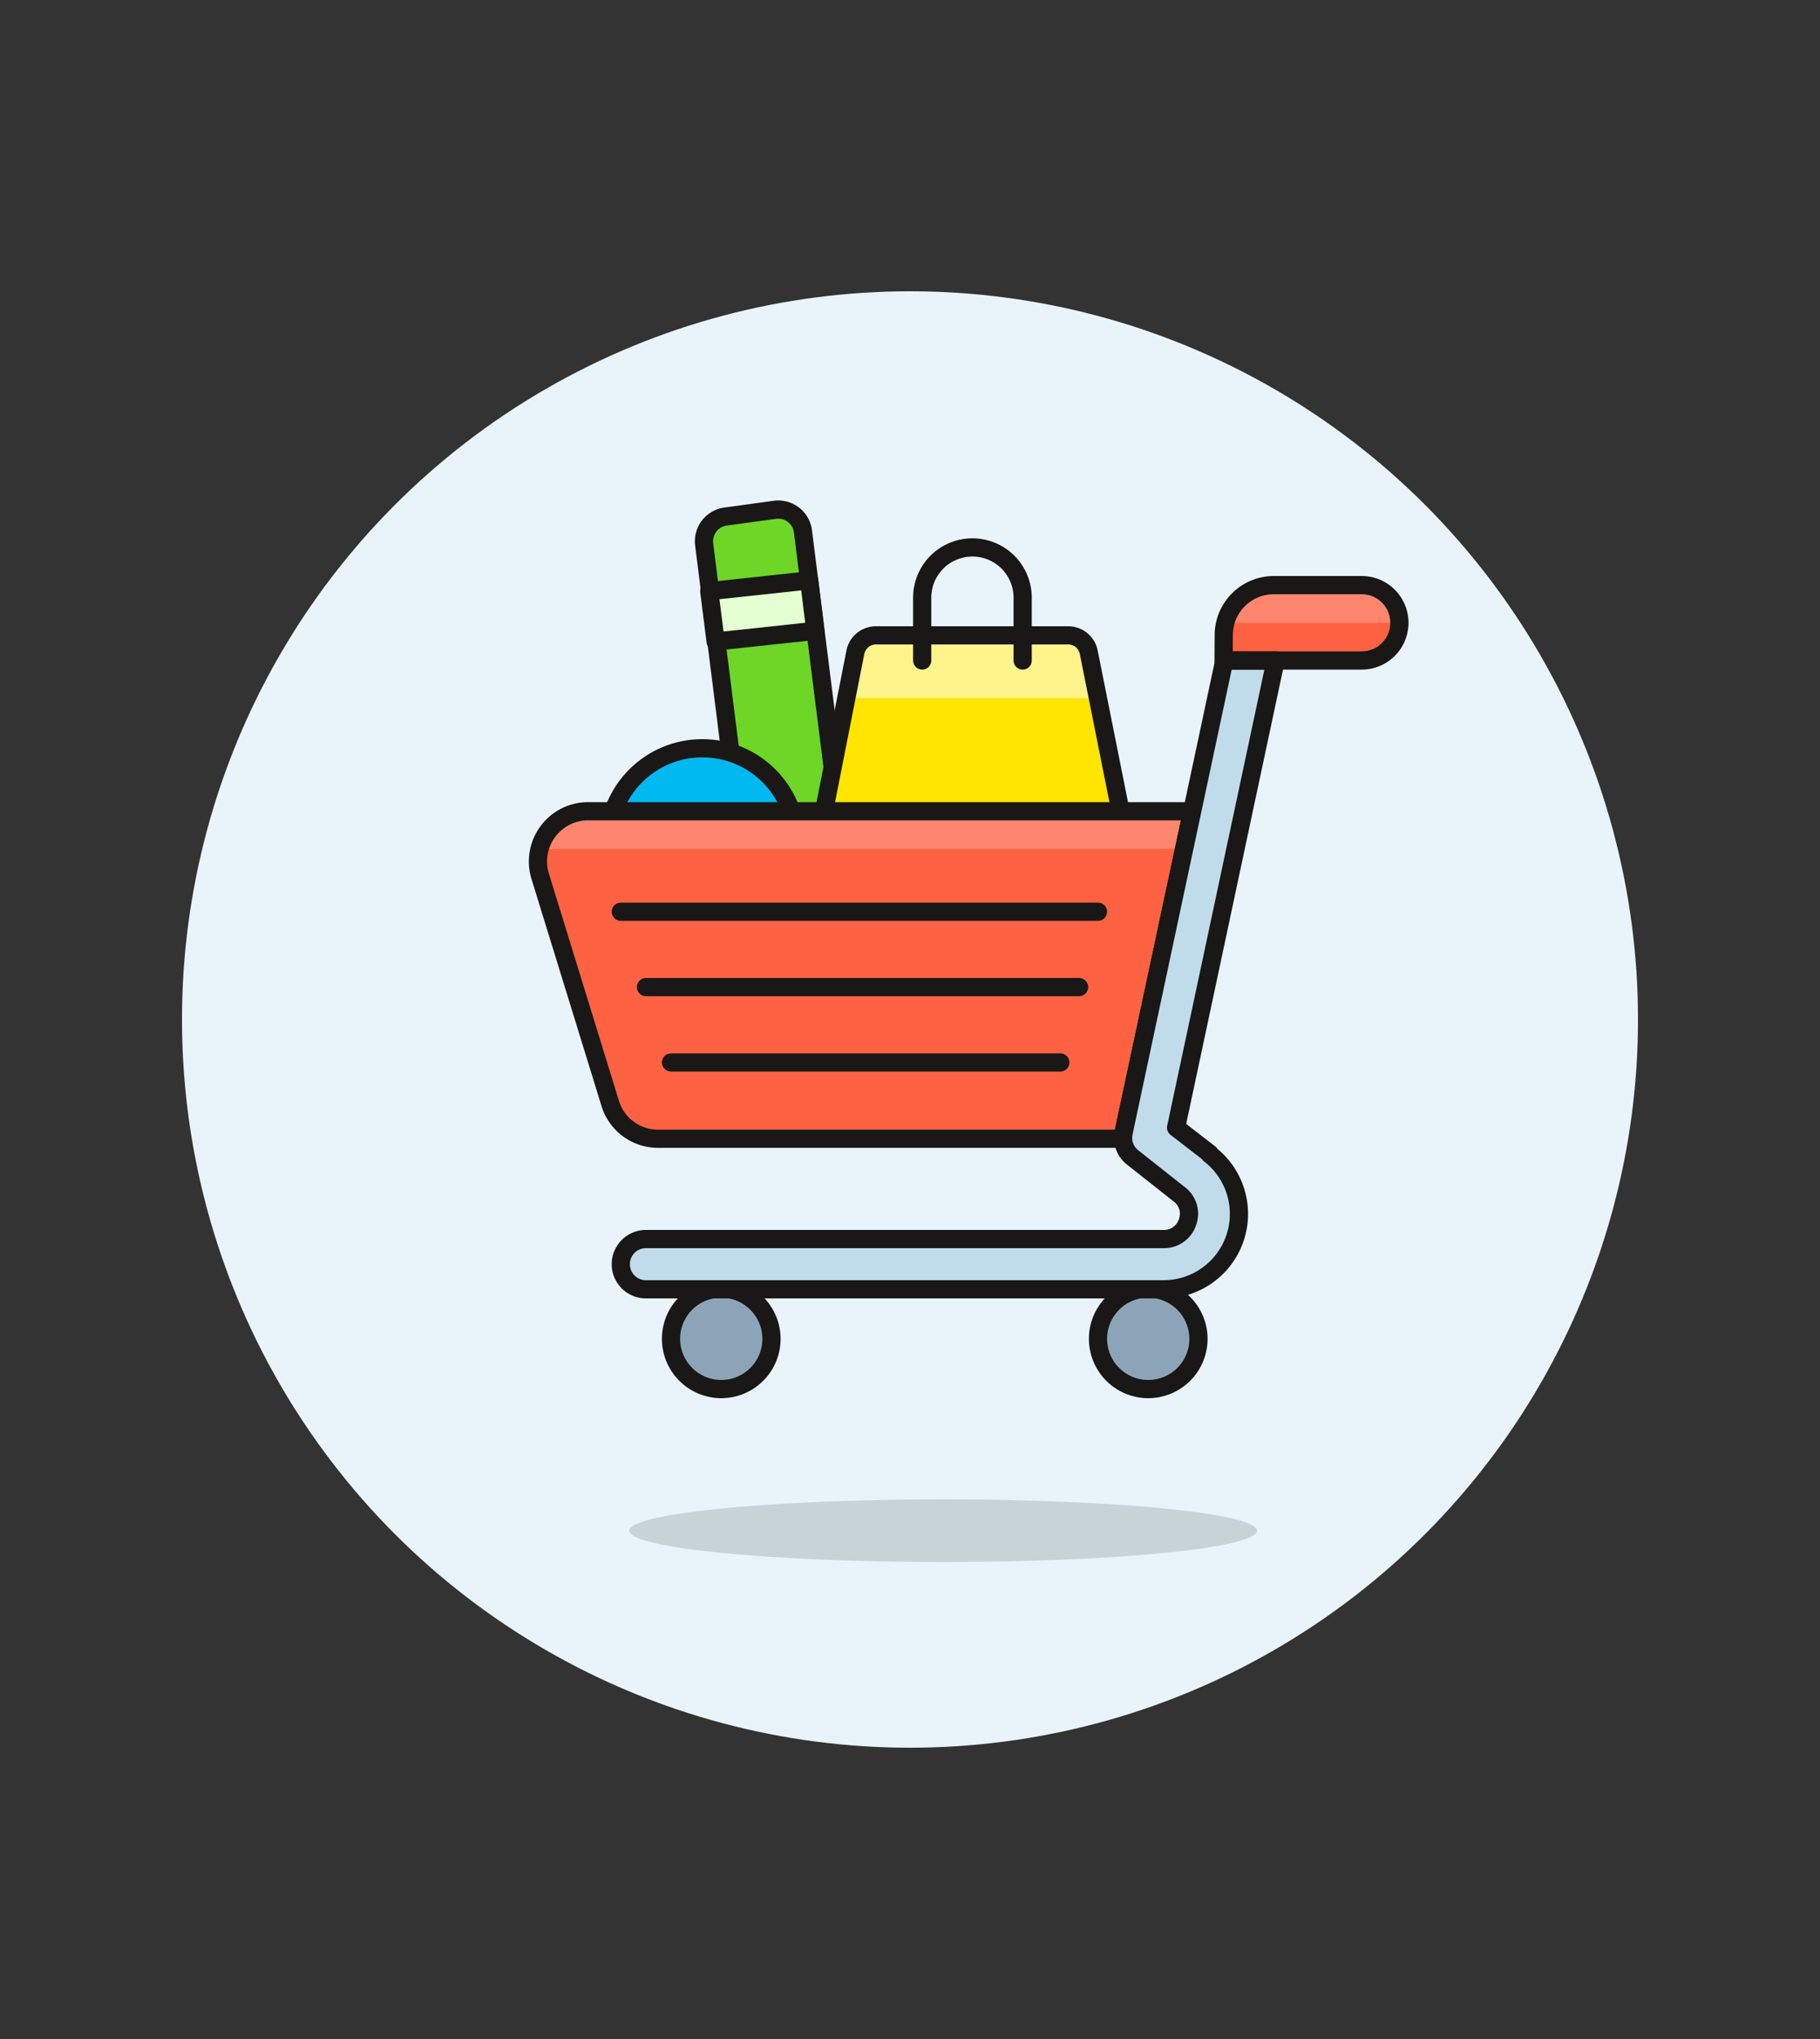 <svg viewBox="0 0 100 112" xmlns="http://www.w3.org/2000/svg"><rect x="0" y="0" width="100" height="112" fill="#333333" stroke="none"/><circle cx="50" cy="56" fill="#e8f4fa" r="40"/><ellipse cx="51.82" cy="84.08" fill="#191816" opacity=".15" rx="17.25" ry="1.72"/><path d="m46.69 60.78-2.69.33a1.37 1.37 0 0 1 -1.53-1.21l-3.78-30a1.37 1.37 0 0 1 1.21-1.53l2.69-.37a1.37 1.37 0 0 1 1.53 1.2l3.78 30a1.38 1.38 0 0 1 -1.21 1.58z" fill="#6dd627" stroke="#191816" stroke-linecap="round" stroke-linejoin="round"/><path d="m39.32 35.24 5.48-.59-.34-2.77-5.49.59z" fill="#e4ffd1" stroke="#191816" stroke-linecap="round" stroke-linejoin="round"/><path d="m61 48.7h-15.14a1.15 1.15 0 0 1 -1.13-1.38l2.27-11.5a1.15 1.15 0 0 1 1.13-.92h10.56a1.15 1.15 0 0 1 1.13.92l2.3 11.5a1.15 1.15 0 0 1 -1.12 1.38z" fill="#ffe500"/><path d="m60.33 38.35-.51-2.53a1.15 1.15 0 0 0 -1.13-.92h-10.53a1.15 1.15 0 0 0 -1.13.92l-.5 2.53z" fill="#fff48c"/><circle cx="38.59" cy="46.28" fill="#00b8f0" r="5.18" stroke="#191816" stroke-linecap="round" stroke-linejoin="round"/><path d="m61 48.7h-15.14a1.15 1.15 0 0 1 -1.13-1.38l2.27-11.5a1.15 1.15 0 0 1 1.13-.92h10.56a1.15 1.15 0 0 1 1.13.92l2.3 11.5a1.15 1.15 0 0 1 -1.12 1.38z" fill="none" stroke="#191816" stroke-linecap="round" stroke-linejoin="round"/><path d="m50.67 36.28v-3.45a2.76 2.76 0 0 1 5.52 0v3.45" fill="none" stroke="#191816" stroke-linecap="round" stroke-linejoin="round"/><path d="m32.32 44.56a2.76 2.76 0 0 0 -2.64 3.57l3.83 12.42a2.75 2.75 0 0 0 2.63 2h25.58a1 1 0 0 1 0-.29l3.78-17.7z" fill="#ff6242"/><path d="m29.67 46.63h35.39l.44-2.07h-33.18a2.74 2.74 0 0 0 -2.65 2.07z" fill="#ff866e"/><path d="m42.39 73.54a2.76 2.76 0 1 1 -2.76-2.76 2.77 2.77 0 0 1 2.76 2.76z" fill="#8ca4b8" stroke="#191816" stroke-miterlimit="10"/><path d="m65.85 73.54a2.76 2.76 0 1 1 -2.76-2.76 2.77 2.77 0 0 1 2.76 2.76z" fill="#8ca4b8" stroke="#191816" stroke-miterlimit="10"/><path d="m32.32 44.56a2.76 2.76 0 0 0 -2.64 3.57l3.83 12.42a2.75 2.75 0 0 0 2.63 2h25.58a1 1 0 0 1 0-.29l3.78-17.7z" fill="none" stroke="#191816" stroke-linejoin="round"/><path d="m67.23 36.28h7.59a2.07 2.07 0 1 0 0-4.14h-4.82a2.75 2.75 0 0 0 -2.76 2.76z" fill="#ff6242"/><path d="m74.82 32.14h-4.82a2.76 2.76 0 0 0 -2.67 2.07h9.57a2.07 2.07 0 0 0 -2.08-2.07z" fill="#ff866e"/><g stroke="#191816"><path d="m66.46 63.36-1.84-1.42 5.47-25.66h-2.82l-5.53 25.93a1.36 1.36 0 0 0 .51 1.38l2.53 2a1.33 1.33 0 0 1 .47 1.53 1.35 1.35 0 0 1 -1.31.94h-28.45a1.38 1.38 0 0 0 0 2.76h28.45a4.14 4.14 0 0 0 2.52-7.42z" fill="#c0dceb" stroke-linejoin="round"/><path d="m67.23 36.28h7.59a2.07 2.07 0 1 0 0-4.14h-4.82a2.75 2.75 0 0 0 -2.76 2.76z" fill="none" stroke-linejoin="round"/><path d="m58.26 58.36h-21.39" fill="none" stroke-linecap="round" stroke-linejoin="round"/><path d="m59.29 54.22h-23.8" fill="none" stroke-linecap="round" stroke-linejoin="round"/><path d="m60.33 50.08h-26.22" fill="none" stroke-linecap="round" stroke-linejoin="round"/></g></svg>